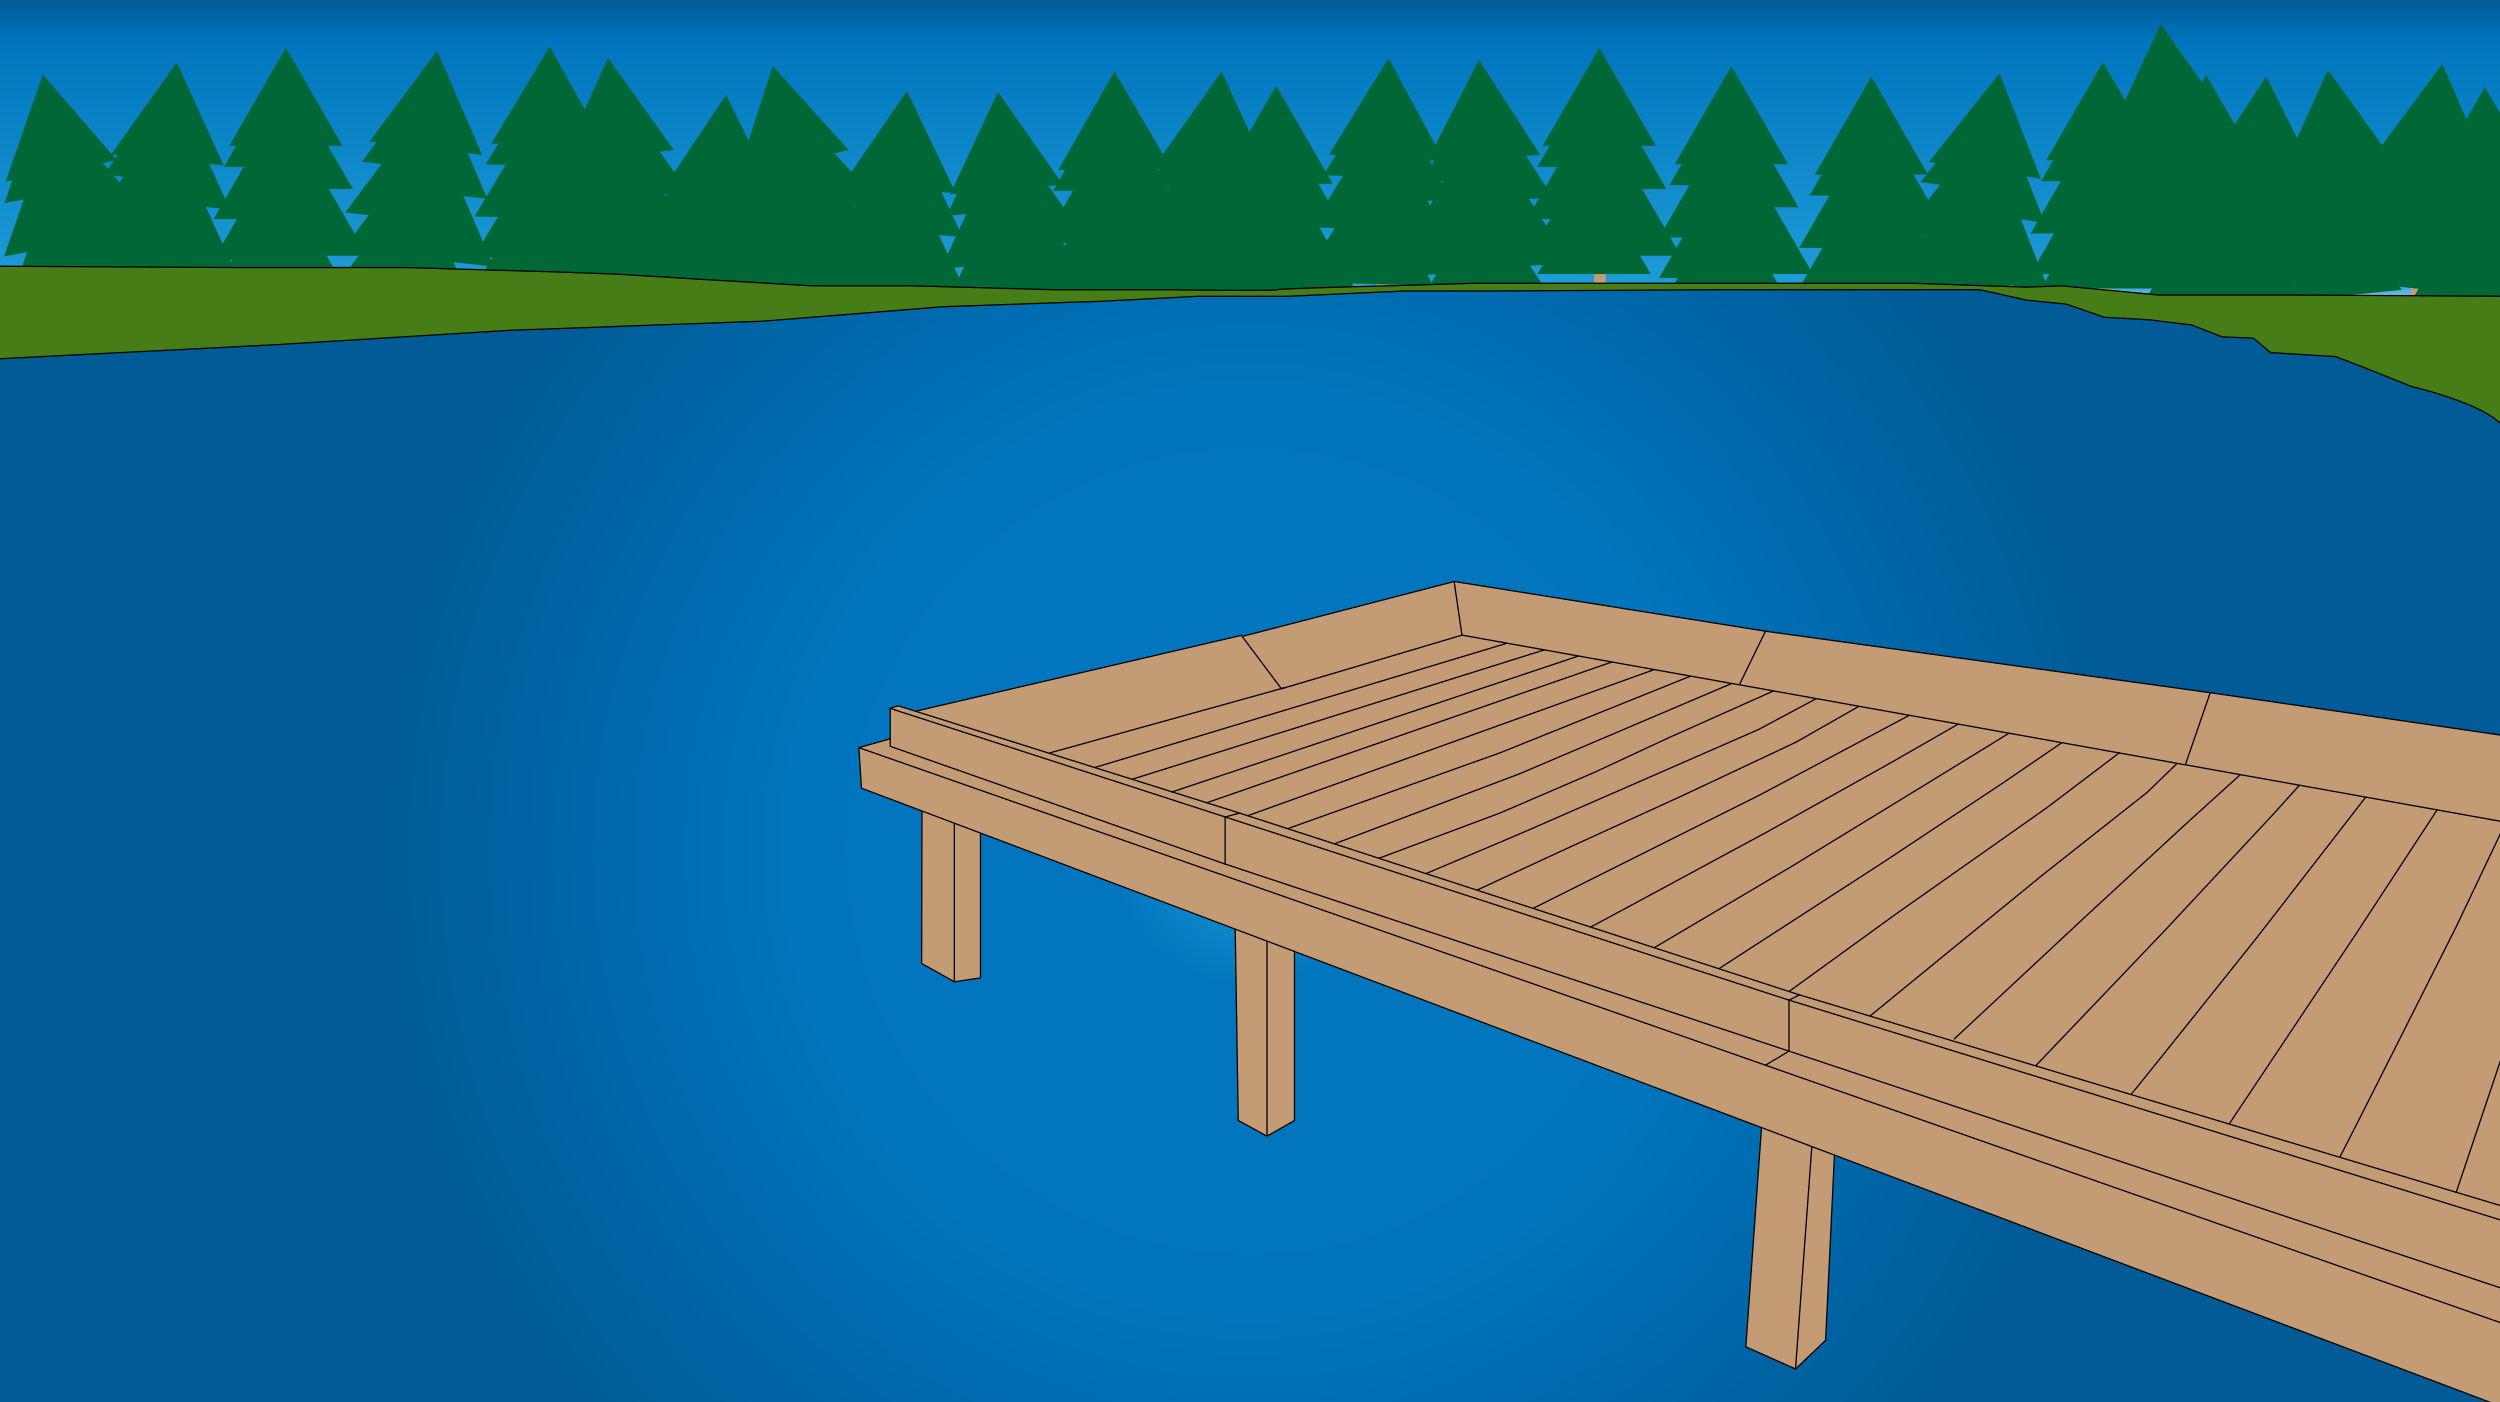 <svg xmlns="http://www.w3.org/2000/svg" xmlns:xlink="http://www.w3.org/1999/xlink" viewBox="0 0 1911 1072"><defs><style>.cls-1,.cls-6{stroke:#000;stroke-miterlimit:10;}.cls-1{fill:url(#linear-gradient);}.cls-2{fill:#c39c75;}.cls-3{fill:#006837;}.cls-4{fill:#467d16;}.cls-5{fill:url(#radial-gradient);}.cls-6{fill:none;}</style><linearGradient id="linear-gradient" x1="956" y1="240.5" x2="956" y2="-0.5" gradientUnits="userSpaceOnUse"><stop offset="0" stop-color="#cce0f4"/><stop offset="0.01" stop-color="#c3dcf2"/><stop offset="0.03" stop-color="#a9d2ee"/><stop offset="0.05" stop-color="#80c2e7"/><stop offset="0.08" stop-color="#47acde"/><stop offset="0.1" stop-color="#1e9cd7"/><stop offset="0.87" stop-color="#0075be"/><stop offset="0.99" stop-color="#005b97"/></linearGradient><radialGradient id="radial-gradient" cx="955.5" cy="650.5" r="743.52" gradientUnits="userSpaceOnUse"><stop offset="0" stop-color="#1e9cd7"/><stop offset="0.14" stop-color="#0176bf"/><stop offset="0.37" stop-color="#0176bf"/><stop offset="0.46" stop-color="#0075be"/><stop offset="0.89" stop-color="#005b97"/></radialGradient></defs><title>Artboard 1</title><g id="Layer_4" data-name="Layer 4"><rect class="cls-1" x="-3.5" y="-0.5" width="1919" height="241"/></g><g id="Layer_3" data-name="Layer 3"><rect class="cls-2" x="1658.97" y="73.66" width="9" height="144" transform="translate(-6.36 146.78) rotate(-5.04)"/><polygon class="cls-3" points="1651.72 18.2 1615.18 96.71 1701.45 89.1 1651.72 18.2"/><polygon class="cls-3" points="1649.15 34.48 1612.6 113 1698.87 105.39 1649.15 34.48"/><polygon class="cls-3" points="1662.59 50.36 1626.05 128.88 1712.32 121.27 1662.59 50.36"/><polygon class="cls-3" points="1644.69 75.03 1608.15 153.55 1694.42 145.94 1644.69 75.03"/><polygon class="cls-3" points="1667.84 87.05 1631.3 165.56 1717.56 157.95 1667.84 87.05"/><polygon class="cls-3" points="1647.42 105.91 1610.88 184.43 1697.14 176.82 1647.42 105.91"/><polygon class="cls-3" points="1678.03 100.2 1641.49 178.72 1727.76 171.1 1678.03 100.2"/><polygon class="cls-3" points="1656.35 116.17 1619.81 194.68 1706.08 187.07 1656.35 116.17"/><rect class="cls-2" x="118.81" y="103.08" width="9" height="144" transform="translate(17.46 -11.08) rotate(5.53)"/><polygon class="cls-3" points="135.16 47.63 84.83 118.1 171.03 126.46 135.16 47.63"/><polygon class="cls-3" points="129.64 63.17 79.3 133.64 165.5 142 129.64 63.17"/><polygon class="cls-3" points="139.94 81.25 89.61 151.72 175.81 160.07 139.94 81.25"/><polygon class="cls-3" points="117.82 102.21 67.48 172.68 153.68 181.04 117.82 102.21"/><polygon class="cls-3" points="138.36 118.27 88.03 188.74 174.23 197.09 138.36 118.27"/><polygon class="cls-3" points="114.83 133.07 64.49 203.54 150.69 211.89 114.83 133.07"/><polygon class="cls-3" points="145.97 133.07 95.64 203.54 181.84 211.9 145.97 133.07"/><polygon class="cls-3" points="121.73 144.79 71.39 215.26 157.59 223.61 121.73 144.79"/><rect class="cls-2" x="214.5" y="92.5" width="9" height="144"/><polygon class="cls-3" points="218.5 36.5 175.2 111.5 261.8 111.5 218.5 36.5"/><polygon class="cls-3" points="214.5 52.5 171.2 127.5 257.8 127.5 214.5 52.5"/><polygon class="cls-3" points="226.5 69.5 183.2 144.5 269.8 144.5 226.5 69.5"/><polygon class="cls-3" points="206.5 92.5 163.2 167.5 249.8 167.5 206.5 92.5"/><polygon class="cls-3" points="228.5 106.5 185.2 181.5 271.8 181.5 228.5 106.5"/><polygon class="cls-3" points="206.5 123.5 163.2 198.5 249.8 198.5 206.5 123.5"/><polygon class="cls-3" points="237.5 120.5 194.2 195.5 280.8 195.5 237.5 120.5"/><polygon class="cls-3" points="214.5 134.5 171.2 209.5 257.8 209.5 214.5 134.5"/><rect class="cls-2" x="315.24" y="93.96" width="9" height="144" transform="translate(21.64 -36.31) rotate(6.73)"/><polygon class="cls-3" points="334.24 38.78 282.45 108.19 368.45 118.33 334.24 38.78"/><polygon class="cls-3" points="328.39 54.2 276.6 123.61 362.61 133.75 328.39 54.2"/><polygon class="cls-3" points="338.32 72.49 286.53 141.9 372.54 152.04 338.32 72.49"/><polygon class="cls-3" points="315.76 92.99 263.97 162.4 349.98 172.54 315.76 92.99"/><polygon class="cls-3" points="335.97 109.47 284.18 178.88 370.19 189.02 335.97 109.47"/><polygon class="cls-3" points="312.13 123.77 260.34 193.19 346.35 203.33 312.13 123.77"/><polygon class="cls-3" points="343.27 124.43 291.48 193.84 377.49 203.98 343.27 124.43"/><polygon class="cls-3" points="318.79 135.63 267 205.05 353 215.19 318.79 135.63"/><rect class="cls-2" x="414.02" y="91.44" width="9" height="144" transform="translate(2.84 -7.09) rotate(0.97)"/><polygon class="cls-3" points="420.2 35.45 375.63 109.71 462.22 111.18 420.2 35.45"/><polygon class="cls-3" points="415.93 51.38 371.36 125.64 457.95 127.11 415.93 51.38"/><polygon class="cls-3" points="427.64 68.59 383.07 142.84 469.66 144.31 427.64 68.59"/><polygon class="cls-3" points="407.25 91.24 362.68 165.5 449.27 166.97 407.25 91.24"/><polygon class="cls-3" points="429.01 105.61 384.44 179.87 471.03 181.34 429.01 105.61"/><polygon class="cls-3" points="406.72 122.24 362.15 196.49 448.74 197.96 406.72 122.24"/><polygon class="cls-3" points="437.77 119.77 393.2 194.02 479.79 195.49 437.77 119.77"/><polygon class="cls-3" points="414.54 133.37 369.96 207.63 456.56 209.1 414.54 133.37"/><rect class="cls-2" x="473.24" y="99.66" width="9" height="144" transform="translate(-14.45 47.37) rotate(-5.59)"/><polygon class="cls-3" points="464.77 44.32 428.99 123.18 515.18 114.74 464.77 44.32"/><polygon class="cls-3" points="462.35 60.63 426.56 139.49 512.75 131.05 462.35 60.63"/><polygon class="cls-3" points="475.95 76.38 440.16 155.24 526.35 146.8 475.95 76.38"/><polygon class="cls-3" points="458.29 101.22 422.5 180.08 508.69 171.64 458.29 101.22"/><polygon class="cls-3" points="481.55 113.01 445.76 191.87 531.95 183.43 481.55 113.01"/><polygon class="cls-3" points="461.31 132.07 425.52 210.93 511.71 202.5 461.31 132.07"/><polygon class="cls-3" points="491.87 126.07 456.08 204.93 542.27 196.49 491.87 126.07"/><polygon class="cls-3" points="470.34 142.24 434.55 221.1 520.74 212.66 470.34 142.24"/><rect class="cls-2" x="411.5" y="228.5" width="9" height="144"/><polygon class="cls-3" points="415.5 172.5 372.2 247.5 458.8 247.5 415.5 172.5"/><polygon class="cls-3" points="411.5 188.5 368.2 263.5 454.8 263.5 411.5 188.5"/><polygon class="cls-3" points="423.5 205.5 380.2 280.5 466.8 280.5 423.5 205.5"/><polygon class="cls-3" points="403.5 228.5 360.2 303.5 446.8 303.5 403.5 228.5"/><polygon class="cls-3" points="425.5 242.5 382.2 317.5 468.8 317.5 425.5 242.5"/><polygon class="cls-3" points="403.5 259.5 360.2 334.5 446.8 334.5 403.5 259.5"/><polygon class="cls-3" points="434.5 256.5 391.2 331.5 477.8 331.5 434.5 256.5"/><polygon class="cls-3" points="411.5 270.5 368.2 345.5 454.8 345.5 411.5 270.5"/><rect class="cls-2" x="542.69" y="128.25" width="9" height="144" transform="matrix(1, 0.07, -0.07, 1, 14.18, -35.15)"/><polygon class="cls-3" points="555.01 72.48 506.92 144.51 593.34 150.14 555.01 72.48"/><polygon class="cls-3" points="549.98 88.19 501.89 160.22 588.31 165.85 549.98 88.19"/><polygon class="cls-3" points="560.85 105.93 512.76 177.96 599.18 183.59 560.85 105.93"/><polygon class="cls-3" points="539.39 127.58 491.31 199.61 577.73 205.24 539.39 127.58"/><polygon class="cls-3" points="560.44 142.99 512.35 215.01 598.77 220.64 560.44 142.99"/><polygon class="cls-3" points="537.38 158.52 489.29 230.55 575.71 236.18 537.38 158.52"/><polygon class="cls-3" points="568.51 157.54 520.42 229.57 606.84 235.2 568.51 157.54"/><polygon class="cls-3" points="544.65 170.02 496.56 242.04 582.98 247.67 544.65 170.02"/><rect class="cls-2" x="613.41" y="103.51" width="9" height="144" transform="translate(-23.02 132.73) rotate(-12.04)"/><polygon class="cls-3" points="590.72 50.43 564.01 132.81 648.71 114.75 590.72 50.43"/><polygon class="cls-3" points="590.15 66.91 563.44 149.29 648.14 131.23 590.15 66.91"/><polygon class="cls-3" points="605.43 81.03 578.72 163.42 663.42 145.35 605.43 81.03"/><polygon class="cls-3" points="590.66 107.7 563.96 190.08 648.65 172.02 590.66 107.7"/><polygon class="cls-3" points="615.1 116.8 588.39 199.19 673.09 181.12 615.1 116.8"/><polygon class="cls-3" points="597.13 138.02 570.42 220.4 655.12 202.34 597.13 138.02"/><polygon class="cls-3" points="626.82 128.62 600.12 211 684.81 192.94 626.82 128.62"/><polygon class="cls-3" points="607.25 147.11 580.54 229.49 665.24 211.43 607.25 147.11"/><rect class="cls-2" x="679.33" y="125.18" width="9" height="144" transform="translate(17.39 -52.55) rotate(4.46)"/><polygon class="cls-3" points="693.28 69.53 644.28 140.94 730.62 147.67 693.28 69.53"/><polygon class="cls-3" points="688.05 85.17 639.05 156.58 725.39 163.31 688.05 85.17"/><polygon class="cls-3" points="698.69 103.05 649.69 174.46 736.03 181.19 698.69 103.05"/><polygon class="cls-3" points="676.97 124.43 627.97 195.84 714.31 202.57 676.97 124.43"/><polygon class="cls-3" points="697.81 140.1 648.81 211.5 735.15 218.23 697.81 140.1"/><polygon class="cls-3" points="674.56 155.34 625.56 226.74 711.9 233.47 674.56 155.34"/><polygon class="cls-3" points="705.7 154.75 656.7 226.16 743.04 232.89 705.7 154.75"/><polygon class="cls-3" points="681.68 166.92 632.68 238.33 719.02 245.06 681.68 166.92"/><rect class="cls-2" x="769.93" y="125.65" width="9" height="144" transform="translate(-14.2 67.76) rotate(-4.96)"/><polygon class="cls-3" points="762.86 70.18 726.21 148.64 812.49 141.15 762.86 70.18"/><polygon class="cls-3" points="760.26 86.46 723.61 164.93 809.89 157.44 760.26 86.46"/><polygon class="cls-3" points="773.68 102.36 737.04 180.83 823.31 173.33 773.68 102.36"/><polygon class="cls-3" points="755.75 127.01 719.1 205.47 805.38 197.98 755.75 127.01"/><polygon class="cls-3" points="778.88 139.05 742.23 217.52 828.51 210.02 778.88 139.05"/><polygon class="cls-3" points="758.43 157.89 721.78 236.36 808.06 228.86 758.43 157.89"/><polygon class="cls-3" points="789.06 152.22 752.41 230.69 838.69 223.19 789.06 152.22"/><polygon class="cls-3" points="767.36 168.16 730.71 246.62 816.98 239.13 767.36 168.16"/><rect class="cls-2" x="848.68" y="110.52" width="9" height="144" transform="translate(-1.15 5.44) rotate(-0.37)"/><polygon class="cls-3" points="851.86 54.52 809.04 129.8 895.64 129.25 851.86 54.52"/><polygon class="cls-3" points="847.97 70.55 805.14 145.82 891.74 145.27 847.97 70.55"/><polygon class="cls-3" points="860.07 87.47 817.25 162.75 903.85 162.19 860.07 87.47"/><polygon class="cls-3" points="840.22 110.6 797.4 185.87 884 185.32 840.22 110.6"/><polygon class="cls-3" points="862.31 124.46 819.49 199.73 906.09 199.18 862.31 124.46"/><polygon class="cls-3" points="840.42 141.6 797.6 216.87 884.2 216.32 840.42 141.6"/><polygon class="cls-3" points="871.4 138.4 828.58 213.68 915.18 213.12 871.4 138.4"/><polygon class="cls-3" points="848.49 152.55 805.66 227.82 892.27 227.27 848.49 152.55"/><rect class="cls-2" x="917.9" y="110.1" width="9" height="144" transform="translate(21.03 -85.32) rotate(5.36)"/><polygon class="cls-3" points="933.85 54.61 883.74 125.24 969.96 133.32 933.85 54.61"/><polygon class="cls-3" points="928.38 70.17 878.26 140.8 964.49 148.88 928.38 70.17"/><polygon class="cls-3" points="938.74 88.21 888.62 158.84 974.85 166.93 938.74 88.21"/><polygon class="cls-3" points="916.67 109.25 866.56 179.88 952.79 187.96 916.67 109.25"/><polygon class="cls-3" points="937.27 125.24 887.16 195.87 973.38 203.95 937.27 125.24"/><polygon class="cls-3" points="913.78 140.11 863.67 210.74 949.89 218.82 913.78 140.11"/><polygon class="cls-3" points="944.93 140.02 894.81 210.65 981.04 218.73 944.93 140.02"/><polygon class="cls-3" points="920.72 151.81 870.61 222.44 956.83 230.52 920.72 151.81"/><rect class="cls-2" x="971.5" y="121.5" width="9" height="144"/><polygon class="cls-3" points="975.5 65.5 932.2 140.5 1018.8 140.5 975.5 65.5"/><polygon class="cls-3" points="971.5 81.5 928.2 156.5 1014.8 156.5 971.5 81.5"/><polygon class="cls-3" points="983.5 98.5 940.2 173.5 1026.8 173.5 983.5 98.5"/><polygon class="cls-3" points="963.5 121.5 920.2 196.5 1006.8 196.5 963.5 121.5"/><polygon class="cls-3" points="985.5 135.5 942.2 210.5 1028.8 210.5 985.5 135.5"/><polygon class="cls-3" points="963.5 152.5 920.2 227.5 1006.8 227.5 963.5 152.5"/><polygon class="cls-3" points="994.5 149.5 951.2 224.5 1037.8 224.5 994.5 149.5"/><polygon class="cls-3" points="971.5 163.5 928.2 238.5 1014.8 238.5 971.5 163.5"/><rect class="cls-2" x="1053.69" y="100.4" width="9" height="144" transform="translate(5.43 -30.53) rotate(1.66)"/><polygon class="cls-3" points="1061.39 44.44 1015.94 118.16 1102.51 120.66 1061.39 44.44"/><polygon class="cls-3" points="1056.93 60.32 1011.48 134.03 1098.05 136.54 1056.93 60.32"/><polygon class="cls-3" points="1068.44 77.66 1022.98 151.37 1109.55 153.88 1068.44 77.66"/><polygon class="cls-3" points="1047.78 100.07 1002.33 173.79 1088.89 176.29 1047.78 100.07"/><polygon class="cls-3" points="1069.37 114.7 1023.91 188.42 1110.48 190.92 1069.37 114.7"/><polygon class="cls-3" points="1046.88 131.06 1001.43 204.77 1088 207.28 1046.88 131.06"/><polygon class="cls-3" points="1077.96 128.96 1032.5 202.67 1119.07 205.18 1077.96 128.96"/><polygon class="cls-3" points="1054.56 142.28 1009.11 216 1095.67 218.5 1054.56 142.28"/><rect class="cls-2" x="1132.9" y="101.61" width="9" height="144" transform="translate(-7.26 57.06) rotate(-2.86)"/><polygon class="cls-3" points="1130.51 45.8 1091.01 122.87 1177.5 118.54 1130.51 45.8"/><polygon class="cls-3" points="1127.31 61.98 1087.81 139.05 1174.31 134.72 1127.31 61.98"/><polygon class="cls-3" points="1140.15 78.36 1100.65 155.43 1187.14 151.1 1140.15 78.36"/><polygon class="cls-3" points="1121.32 102.33 1081.82 179.4 1168.32 175.07 1121.32 102.33"/><polygon class="cls-3" points="1143.99 115.21 1104.49 192.28 1190.99 187.96 1143.99 115.21"/><polygon class="cls-3" points="1122.87 133.29 1083.37 210.36 1169.87 206.03 1122.87 133.29"/><polygon class="cls-3" points="1153.68 128.75 1114.18 205.82 1200.68 201.49 1153.68 128.75"/><polygon class="cls-3" points="1131.41 143.88 1091.91 220.95 1178.4 216.62 1131.41 143.88"/><rect class="cls-2" x="1218.5" y="92.5" width="9" height="144"/><polygon class="cls-3" points="1222.5 36.5 1179.2 111.5 1265.8 111.5 1222.5 36.5"/><polygon class="cls-3" points="1218.5 52.5 1175.2 127.5 1261.8 127.5 1218.5 52.5"/><polygon class="cls-3" points="1230.5 69.5 1187.2 144.5 1273.8 144.5 1230.5 69.5"/><polygon class="cls-3" points="1210.5 92.5 1167.2 167.5 1253.8 167.5 1210.5 92.5"/><polygon class="cls-3" points="1232.5 106.5 1189.2 181.5 1275.8 181.5 1232.5 106.5"/><polygon class="cls-3" points="1210.5 123.5 1167.2 198.5 1253.8 198.5 1210.5 123.5"/><polygon class="cls-3" points="1241.5 120.5 1198.2 195.5 1284.8 195.5 1241.5 120.5"/><polygon class="cls-3" points="1218.5 134.5 1175.2 209.5 1261.8 209.5 1218.5 134.5"/><rect class="cls-2" x="1319.5" y="106.5" width="9" height="144"/><polygon class="cls-3" points="1323.5 50.5 1280.2 125.5 1366.8 125.5 1323.5 50.5"/><polygon class="cls-3" points="1319.5 66.5 1276.2 141.5 1362.8 141.5 1319.5 66.5"/><polygon class="cls-3" points="1331.5 83.5 1288.2 158.5 1374.8 158.5 1331.5 83.5"/><polygon class="cls-3" points="1311.5 106.5 1268.2 181.5 1354.8 181.5 1311.5 106.5"/><polygon class="cls-3" points="1333.5 120.5 1290.2 195.5 1376.8 195.5 1333.5 120.5"/><polygon class="cls-3" points="1311.5 137.5 1268.2 212.5 1354.8 212.5 1311.5 137.5"/><polygon class="cls-3" points="1342.5 134.5 1299.2 209.5 1385.8 209.5 1342.5 134.5"/><polygon class="cls-3" points="1319.5 148.5 1276.2 223.5 1362.8 223.5 1319.5 148.5"/><rect class="cls-2" x="1426.5" y="114.5" width="9" height="144"/><polygon class="cls-3" points="1430.5 58.5 1387.2 133.5 1473.8 133.5 1430.5 58.5"/><polygon class="cls-3" points="1426.5 74.5 1383.2 149.5 1469.8 149.5 1426.5 74.5"/><polygon class="cls-3" points="1438.5 91.5 1395.2 166.5 1481.8 166.5 1438.5 91.5"/><polygon class="cls-3" points="1418.5 114.5 1375.2 189.5 1461.8 189.5 1418.5 114.5"/><polygon class="cls-3" points="1440.5 128.5 1397.2 203.5 1483.8 203.5 1440.5 128.5"/><polygon class="cls-3" points="1418.5 145.5 1375.2 220.5 1461.8 220.5 1418.5 145.5"/><polygon class="cls-3" points="1449.5 142.5 1406.2 217.5 1492.8 217.5 1449.5 142.5"/><polygon class="cls-3" points="1426.5 156.5 1383.2 231.5 1469.8 231.5 1426.5 156.5"/><rect class="cls-2" x="1603.5" y="103.5" width="9" height="144"/><polygon class="cls-3" points="1607.5 47.5 1564.2 122.5 1650.8 122.5 1607.5 47.5"/><polygon class="cls-3" points="1603.5 63.5 1560.2 138.5 1646.8 138.5 1603.5 63.5"/><polygon class="cls-3" points="1615.5 80.5 1572.2 155.5 1658.8 155.5 1615.5 80.5"/><polygon class="cls-3" points="1595.5 103.5 1552.2 178.5 1638.8 178.5 1595.5 103.5"/><polygon class="cls-3" points="1617.5 117.5 1574.2 192.5 1660.8 192.5 1617.5 117.5"/><polygon class="cls-3" points="1595.5 134.5 1552.2 209.5 1638.8 209.5 1595.5 134.5"/><polygon class="cls-3" points="1626.5 131.5 1583.2 206.5 1669.8 206.5 1626.5 131.5"/><polygon class="cls-3" points="1603.5 145.5 1560.2 220.5 1646.8 220.5 1603.5 145.5"/><rect class="cls-2" x="1682.5" y="113.5" width="9" height="144"/><polygon class="cls-3" points="1686.5 57.5 1643.2 132.5 1729.8 132.5 1686.5 57.5"/><polygon class="cls-3" points="1682.5 73.5 1639.2 148.5 1725.8 148.5 1682.5 73.5"/><polygon class="cls-3" points="1694.5 90.5 1651.2 165.5 1737.8 165.5 1694.5 90.5"/><polygon class="cls-3" points="1674.5 113.5 1631.2 188.5 1717.8 188.5 1674.5 113.5"/><polygon class="cls-3" points="1696.5 127.5 1653.2 202.5 1739.8 202.5 1696.5 127.5"/><polygon class="cls-3" points="1674.5 144.5 1631.2 219.5 1717.8 219.5 1674.5 144.5"/><polygon class="cls-3" points="1705.5 141.5 1662.2 216.5 1748.8 216.5 1705.5 141.5"/><polygon class="cls-3" points="1682.5 155.5 1639.2 230.5 1725.8 230.5 1682.5 155.5"/><rect class="cls-2" x="1720.88" y="114.28" width="9" height="144" transform="translate(13.75 -99.99) rotate(3.33)"/><polygon class="cls-3" points="1732.32 58.47 1684.73 130.82 1771.19 135.86 1732.32 58.47"/><polygon class="cls-3" points="1727.4 74.21 1679.81 146.56 1766.26 151.6 1727.4 74.21"/><polygon class="cls-3" points="1738.39 91.88 1690.8 164.23 1777.26 169.26 1738.39 91.88"/><polygon class="cls-3" points="1717.08 113.67 1669.5 186.03 1755.95 191.06 1717.08 113.67"/><polygon class="cls-3" points="1738.23 128.93 1690.64 201.28 1777.1 206.32 1738.23 128.93"/><polygon class="cls-3" points="1715.28 144.62 1667.69 216.98 1754.15 222.01 1715.28 144.62"/><polygon class="cls-3" points="1746.4 143.43 1698.82 215.78 1785.27 220.82 1746.4 143.43"/><polygon class="cls-3" points="1722.63 156.07 1675.04 228.42 1761.5 233.46 1722.63 156.07"/><rect class="cls-2" x="1788.31" y="108.66" width="9" height="144" transform="translate(-9.08 180.13) rotate(-5.74)"/><polygon class="cls-3" points="1779.52 53.35 1743.93 132.3 1830.1 123.65 1779.52 53.35"/><polygon class="cls-3" points="1777.14 69.67 1741.55 148.62 1827.72 139.97 1777.14 69.67"/><polygon class="cls-3" points="1790.78 85.39 1755.19 164.34 1841.36 155.68 1790.78 85.39"/><polygon class="cls-3" points="1773.18 110.27 1737.59 189.22 1823.76 180.57 1773.18 110.27"/><polygon class="cls-3" points="1796.47 122 1760.88 200.95 1847.05 192.3 1796.47 122"/><polygon class="cls-3" points="1776.28 141.12 1740.69 220.07 1826.86 211.41 1776.28 141.12"/><polygon class="cls-3" points="1806.82 135.03 1771.24 213.98 1857.4 205.33 1806.82 135.03"/><polygon class="cls-3" points="1785.34 151.26 1749.75 230.21 1835.92 221.56 1785.34 151.26"/><rect class="cls-2" x="1848.33" y="103.98" width="9" height="144" transform="translate(32.09 -209.82) rotate(6.54)"/><polygon class="cls-3" points="1866.91 48.75 1815.35 118.33 1901.39 128.19 1866.91 48.75"/><polygon class="cls-3" points="1861.11 64.19 1809.55 133.77 1895.59 143.63 1861.11 64.19"/><polygon class="cls-3" points="1871.1 82.45 1819.54 152.03 1905.58 161.89 1871.1 82.45"/><polygon class="cls-3" points="1848.61 103.02 1797.05 172.6 1883.09 182.46 1848.61 103.02"/><polygon class="cls-3" points="1868.87 119.44 1817.31 189.02 1903.35 198.88 1868.87 119.44"/><polygon class="cls-3" points="1845.08 133.82 1793.52 203.4 1879.56 213.26 1845.08 133.82"/><polygon class="cls-3" points="1876.22 134.37 1824.66 203.95 1910.7 213.81 1876.22 134.37"/><polygon class="cls-3" points="1851.78 145.66 1800.22 215.24 1886.26 225.1 1851.78 145.66"/><rect class="cls-2" x="1895.5" y="122.5" width="9" height="144"/><polygon class="cls-3" points="1899.5 66.5 1856.2 141.5 1942.8 141.5 1899.5 66.5"/><polygon class="cls-3" points="1895.5 82.5 1852.2 157.5 1938.8 157.5 1895.5 82.5"/><polygon class="cls-3" points="1907.5 99.5 1864.2 174.5 1950.8 174.5 1907.5 99.5"/><polygon class="cls-3" points="1887.5 122.5 1844.2 197.5 1930.8 197.5 1887.5 122.5"/><polygon class="cls-3" points="1909.5 136.5 1866.2 211.5 1952.8 211.5 1909.5 136.5"/><polygon class="cls-3" points="1887.5 153.5 1844.2 228.5 1930.8 228.5 1887.5 153.5"/><polygon class="cls-3" points="1918.5 150.5 1875.2 225.5 1961.8 225.5 1918.5 150.5"/><polygon class="cls-3" points="1895.5 164.5 1852.2 239.5 1938.8 239.5 1895.5 164.5"/><rect class="cls-2" x="1505.37" y="110.74" width="9" height="144" transform="translate(43.94 -222.42) rotate(8.55)"/><polygon class="cls-3" points="1528.4 56.09 1474.43 123.82 1560.08 136.69 1528.4 56.09"/><polygon class="cls-3" points="1522.07 71.32 1468.1 139.05 1553.74 151.92 1522.07 71.32"/><polygon class="cls-3" points="1531.41 89.91 1477.44 157.64 1563.08 170.52 1531.41 89.91"/><polygon class="cls-3" points="1508.21 109.69 1454.24 177.41 1539.88 190.29 1508.21 109.69"/><polygon class="cls-3" points="1527.89 126.8 1473.92 194.53 1559.56 207.4 1527.89 126.8"/><polygon class="cls-3" points="1503.61 140.34 1449.63 208.07 1535.28 220.94 1503.61 140.34"/><polygon class="cls-3" points="1534.71 141.98 1480.74 209.71 1566.38 222.59 1534.71 141.98"/><polygon class="cls-3" points="1509.88 152.41 1455.91 220.14 1541.55 233.01 1509.88 152.41"/><rect class="cls-2" x="52.83" y="110.56" width="9" height="144" transform="translate(-33.38 14.08) rotate(-10.86)"/><polygon class="cls-3" points="32.72 56.95 4.33 138.77 89.38 122.45 32.72 56.95"/><polygon class="cls-3" points="31.8 73.42 3.41 155.24 88.46 138.91 31.8 73.42"/><polygon class="cls-3" points="46.79 87.85 18.4 169.67 103.45 153.35 46.79 87.85"/><polygon class="cls-3" points="31.48 114.21 3.1 196.03 88.15 179.7 31.48 114.21"/><polygon class="cls-3" points="55.73 123.81 27.34 205.63 112.39 189.31 55.73 123.81"/><polygon class="cls-3" points="37.33 144.65 8.94 226.47 93.99 210.15 37.33 144.65"/><polygon class="cls-3" points="67.21 135.87 38.82 217.68 123.87 201.36 67.21 135.87"/><polygon class="cls-3" points="47.26 153.95 18.87 235.77 103.92 219.44 47.26 153.95"/></g><g id="Layer_2" data-name="Layer 2"><path class="cls-4" d="M1917,226.5l-2.5,101.83c-8.68-18.32-71-32.83-71-32.83s-57-23-59-23-49-3-49-3l-13-11-24-1-23-9-32-4-35-2-29-10-30-3-36-8h-198l-181,1h-62l-88,4h-69s-76,4-79,4-116,4-116,4l-137,11-194,7-179,11-215,10.95-1,.05,2.5-71,184,1H310s101,3,103,3,58,2,58,2l64,4,86,5h77l109,3h90s77,1,79,0,85-3,85-3l67-2h333c1,0,88,3,88,3l27-1,74,7h102Z"/><path class="cls-5" d="M1914.5,328.33a9.67,9.67,0,0,1,1,4.17v228l-.29,2-225.71-33-340-47-238-38L949.74,486.44l-.24-.94-249,58-.11.36L686.5,539.5l-6,2v23.2l-24,6.8,2,31,46.23,17.43L704.5,736.5l25,14,20-3V636.82l194.7,73.42,2.3,146.26,22,12,21-12V727.32l357,134.61-12,167.57,38,17,23-22L1402.25,883,1915.5,1076.5v3H-4.5v-805l215-10.95,179-11,194-7,137-11s113-4,116-4,79-4,79-4h69l88-4h62l181-1h198l36,8,30,3,29,10,35,2,32,4,23,9,24,1,13,11s47,3,49,3,59,23,59,23S1905.82,310,1914.5,328.33Z"/><polygon class="cls-2" points="989.5 727.32 968.5 719.4 944.2 710.24 749.5 636.82 729.5 629.27 704.73 619.93 658.5 602.5 656.5 571.5 1349.5 814.24 1915.5 1012.5 1915.5 1076.5 1402.25 882.96 1384.96 876.44 1346.49 861.93 989.5 727.32"/><path class="cls-2" d="M1915.5,628.5v170l-38,112.89-89.06-26.76h0c2.16-3.39,89-176.12,89-176.12Z"/><polygon class="cls-2" points="1808.33 609.3 1757.69 600.22 1712.5 592.13 1670.61 584.62 1670.48 584.6 1670.5 584.5 1689.5 529.5 1915.21 562.46 1915.5 562.5 1915.5 628.5 1862.94 619.08 1808.33 609.3"/><path class="cls-2" d="M1915.5,628.5l-38,80s-86.86,172.73-89,176.12l-84.55-25.41L1800.5,714.5l62.44-95.42Z"/><polygon class="cls-2" points="1915.5 798.5 1914.5 922.5 1877.86 911.49 1877.54 911.39 1915.5 798.5"/><polygon class="cls-2" points="1914.5 985.5 1915.5 1012.5 1349.5 814.24 1367.5 803.5 1914.5 985.5"/><polygon class="cls-2" points="1914.5 933.5 1914.5 985.5 1367.5 803.5 1367.5 764.5 1914.5 933.5"/><polygon class="cls-2" points="1914.5 922.5 1914.5 933.5 1367.5 764.5 1375.5 760.5 1429.37 776.69 1493.1 795.84 1556.02 814.76 1628.92 836.67 1703.93 859.21 1788.48 884.62 1788.48 884.63 1877.54 911.39 1877.5 911.5 1877.86 911.49 1914.5 922.5"/><path class="cls-2" d="M1862.94,619.08,1800.5,714.5l-96.57,144.71-75-22.54c.58-.17,95.58-119.17,95.58-119.17l69-89,14.83-19.2Z"/><path class="cls-2" d="M1808.33,609.3l-14.83,19.2-69,89s-95,119-95.58,119.17L1556,814.76,1655.5,710.5l83-89,19.19-21.28Z"/><polygon class="cls-2" points="1757.69 600.22 1738.5 621.5 1655.5 710.5 1556.02 814.76 1493.1 795.84 1493.5 794.5 1597.5 697.5 1674.5 626.5 1712.5 592.13 1757.69 600.22"/><polygon class="cls-2" points="1712.5 592.13 1674.5 626.5 1597.5 697.5 1493.5 794.5 1493.1 795.84 1429.37 776.69 1560.5 669.5 1641.5 605.5 1663.91 583.75 1663.97 583.43 1670.48 584.6 1670.61 584.62 1712.5 592.13"/><polygon class="cls-2" points="1619.87 575.53 1576.08 567.68 1535.71 560.45 1496.85 553.48 1459.48 546.78 1459.47 546.78 1420.97 539.88 1388.33 534.03 1388.32 534.03 1355.6 528.17 1329.5 523.49 1349.5 482.5 1689.5 529.5 1670.5 584.5 1670.48 584.6 1663.97 583.43 1619.87 575.53"/><polygon class="cls-2" points="1663.97 583.43 1663.91 583.75 1641.5 605.5 1560.5 669.5 1429.37 776.69 1375.5 760.5 1367.5 757.9 1449.5 698.5 1564.5 617.5 1619.87 575.53 1663.97 583.43"/><polygon class="cls-2" points="1619.87 575.53 1564.5 617.5 1449.5 698.5 1367.5 757.9 1313.9 740.49 1440.5 658.5 1532.5 597.5 1576.08 567.68 1619.87 575.53"/><polygon class="cls-2" points="1576.08 567.68 1532.5 597.5 1440.5 658.5 1313.9 740.49 1264.46 724.44 1367.5 663.5 1470.5 600.5 1535.71 560.45 1576.08 567.68"/><path class="cls-2" d="M1496.85,553.48l38.86,7-65.21,40-103,63-103,60.94-48.61-15.79c.65-.15,135.65-73.15,135.65-73.15l93-52Z"/><path class="cls-2" d="M1496.85,553.48l-52.35,30-93,52s-135,73-135.65,73.15l-44-14.28L1345.5,607.5l114-60.72h0Z"/><polygon class="cls-2" points="1459.47 546.78 1345.5 607.5 1171.87 694.37 1128.95 680.43 1193.5 650.5 1287.5 607.5 1372.5 567.5 1420.97 539.88 1459.47 546.78"/><polygon class="cls-2" points="1420.97 539.88 1372.5 567.5 1287.5 607.5 1193.5 650.5 1128.95 680.43 1128.94 680.43 1090 667.78 1161.5 637.5 1264.5 592.5 1344.5 557.5 1388.32 534.03 1388.33 534.03 1420.97 539.88"/><polygon class="cls-2" points="1402.25 882.96 1395.5 1024.5 1372.5 1046.5 1384.96 876.44 1402.25 882.96"/><polygon class="cls-2" points="1388.32 534.03 1344.5 557.5 1264.5 592.5 1161.5 637.5 1090 667.78 1053.98 656.08 1146.5 621.5 1218.5 590.5 1276.5 563.5 1355.6 528.17 1388.32 534.03"/><polygon class="cls-2" points="1384.96 876.44 1372.5 1046.5 1334.5 1029.5 1346.49 861.93 1384.96 876.44"/><polygon class="cls-2" points="1375.5 760.5 1367.5 764.5 936.5 624.5 947.5 621.5 953.72 623.52 984.26 633.44 1020.03 645.05 1053.98 656.08 1090 667.78 1128.94 680.43 1128.95 680.43 1171.87 694.37 1215.85 708.65 1264.46 724.44 1313.9 740.49 1367.5 757.9 1375.5 760.5"/><polygon class="cls-2" points="1367.5 764.5 1367.5 803.5 936.5 660.5 936.5 624.5 1367.5 764.5"/><polygon class="cls-2" points="1367.5 803.5 1349.5 814.24 656.5 571.5 680.5 564.7 680.5 570.5 936.5 660.5 1367.5 803.5"/><polygon class="cls-2" points="1329.5 523.49 1355.6 528.17 1276.5 563.5 1218.5 590.5 1146.5 621.5 1053.98 656.08 1020.03 645.05 1161.5 591.5 1323.7 522.45 1323.71 522.45 1329.43 523.48 1329.5 523.49"/><polygon class="cls-2" points="1292.24 516.81 1264.45 511.83 1232.08 506.03 1232.07 506.03 1206.55 501.46 1180.43 496.78 1151.91 491.67 1117.5 485.5 1111.5 444.5 1349.5 482.5 1329.5 523.49 1329.43 523.48 1323.71 522.45 1323.7 522.45 1292.24 516.81"/><polygon class="cls-2" points="1323.7 522.45 1161.5 591.5 1020.03 645.05 984.26 633.44 1146.5 575.5 1292.24 516.81 1323.7 522.45"/><polygon class="cls-2" points="1292.24 516.81 1146.5 575.5 984.26 633.44 953.72 623.52 1264.45 511.83 1292.24 516.81"/><polygon class="cls-2" points="1264.45 511.83 953.72 623.52 947.5 621.5 922.44 613.63 1232.07 506.03 1232.08 506.03 1264.45 511.83"/><polygon class="cls-2" points="1232.07 506.03 922.44 613.63 896.02 605.33 1206.55 501.46 1232.07 506.03"/><polygon class="cls-2" points="1206.55 501.46 896.02 605.33 865.33 595.68 1180.43 496.78 1206.55 501.46"/><polygon class="cls-2" points="1180.43 496.78 865.33 595.68 836.76 586.71 1151.91 491.67 1180.43 496.78"/><polygon class="cls-2" points="1151.91 491.67 836.76 586.71 802.37 575.9 802.5 575.5 979.4 526.36 979.5 526.5 1117.5 485.5 1151.91 491.67"/><polygon class="cls-2" points="979.4 526.36 949.5 486.5 949.74 486.44 1111.5 444.5 1117.5 485.5 979.5 526.5 979.4 526.36"/><polygon class="cls-2" points="989.5 727.32 989.5 856.5 968.5 868.5 968.5 719.4 989.5 727.32"/><polygon class="cls-2" points="979.4 526.36 802.5 575.5 802.37 575.9 700.39 543.86 700.5 543.5 949.5 485.5 949.74 486.44 949.5 486.5 979.4 526.36"/><polygon class="cls-2" points="968.5 719.4 968.5 868.5 946.5 856.5 944.2 710.24 968.5 719.4"/><polygon class="cls-2" points="896.02 605.33 922.44 613.63 947.5 621.5 936.5 624.5 680.5 541.5 686.5 539.5 700.39 543.86 802.37 575.9 836.76 586.71 865.33 595.68 896.02 605.33"/><polygon class="cls-2" points="936.5 624.5 936.5 660.5 680.5 570.5 680.5 564.7 680.5 541.5 936.5 624.5"/><polygon class="cls-2" points="749.5 636.82 749.5 747.5 729.5 750.5 729.5 629.27 749.5 636.82"/><polygon class="cls-2" points="729.5 629.27 729.5 750.5 704.5 736.5 704.73 619.93 729.5 629.27"/><polyline class="cls-6" points="1349.5 482.5 1689.5 529.5 1670.5 584.5"/><polyline class="cls-6" points="1111.5 444.5 949.74 486.44 949.5 486.5 979.4 526.36 979.5 526.5 1117.5 485.5"/><polyline class="cls-6" points="982.5 525.5 979.4 526.36 802.5 575.5"/><line class="cls-6" x1="949.5" y1="485.5" x2="700.5" y2="543.5"/><polygon class="cls-6" points="700.39 543.86 686.5 539.5 680.5 541.5 936.5 624.5 947.5 621.5 922.44 613.63 896.02 605.33 865.33 595.68 836.76 586.71 802.37 575.9 700.39 543.86"/><polyline class="cls-6" points="1788.48 884.63 1877.54 911.39 1877.86 911.49 1914.5 922.5 1914.5 933.5 1367.5 764.5 1367.5 803.5 1914.5 985.5 1914.5 933.5"/><polyline class="cls-6" points="1375.5 760.5 1429.37 776.69 1493.1 795.84 1556.02 814.76 1628.92 836.67 1703.93 859.21 1788.48 884.62"/><polyline class="cls-6" points="936.5 660.5 680.5 570.5 680.5 564.7 680.5 541.5"/><line class="cls-6" x1="836.76" y1="586.71" x2="1151.91" y2="491.67"/><line class="cls-6" x1="865.33" y1="595.68" x2="1180.43" y2="496.78"/><polyline class="cls-6" points="895.5 605.5 896.02 605.33 1206.55 501.46"/><line class="cls-6" x1="1232.07" y1="506.03" x2="922.44" y2="613.63"/><polyline class="cls-6" points="953.72 623.52 1264.45 511.83 1264.46 511.83"/><polyline class="cls-6" points="984.26 633.44 1146.5 575.5 1292.24 516.81 1292.25 516.81"/><polyline class="cls-6" points="1020.03 645.05 1161.5 591.5 1323.7 522.45"/><polyline class="cls-6" points="1053.98 656.08 1146.5 621.5 1218.5 590.5 1276.5 563.5 1355.6 528.17"/><polyline class="cls-6" points="1090 667.78 1161.5 637.5 1264.5 592.5 1344.5 557.5 1388.32 534.03"/><polyline class="cls-6" points="1128.95 680.43 1193.5 650.5 1287.5 607.5 1372.5 567.5 1420.97 539.88 1420.98 539.88"/><polyline class="cls-6" points="1171.87 694.37 1345.5 607.5 1459.47 546.78"/><path class="cls-6" d="M1215.85,708.65c.65-.15,135.65-73.15,135.65-73.15l93-52,52.35-30"/><polyline class="cls-6" points="1264.46 724.44 1367.5 663.5 1470.5 600.5 1535.71 560.45 1535.72 560.44"/><polyline class="cls-6" points="1313.9 740.49 1440.5 658.5 1532.5 597.5 1576.08 567.68"/><polyline class="cls-6" points="1367.5 757.9 1449.5 698.5 1564.5 617.5 1619.87 575.53 1620.4 575.13"/><polyline class="cls-6" points="1429.37 776.69 1560.5 669.5 1641.5 605.5 1663.91 583.75"/><polyline class="cls-6" points="1493.5 794.5 1597.5 697.5 1674.5 626.5 1712.5 592.13 1712.51 592.12"/><polyline class="cls-6" points="1556.02 814.76 1655.5 710.5 1738.5 621.5 1757.69 600.22"/><path class="cls-6" d="M1628.92,836.67c.58-.17,95.58-119.17,95.58-119.17l69-89,14.83-19.2h0"/><polyline class="cls-6" points="1703.93 859.21 1800.5 714.5 1862.94 619.08"/><path class="cls-6" d="M1788.48,884.63h0c2.16-3.39,89-176.12,89-176.12l38-80-52.56-9.42-54.61-9.78-50.64-9.08-45.19-8.09-41.89-7.51-.13,0-6.51-1.17-44.1-7.9-43.79-7.85-40.37-7.23-38.86-7-37.37-6.7h0l-38.5-6.9L1388.33,534h0l-32.72-5.86-26.1-4.68h-.07l-5.72-1h0l-31.46-5.64-27.79-5-32.37-5.8h0l-25.52-4.57-26.12-4.68-28.52-5.11-34.41-6.17-6-41,238,38-20,41h0"/><polyline class="cls-6" points="656.5 571.5 1349.5 814.24 1915.5 1012.5 1915.5 1076.5 1402.25 882.96 1384.96 876.44 1346.49 861.93 989.5 727.32 968.5 719.4 944.2 710.24 749.5 636.82 729.5 629.27 704.73 619.93 658.5 602.5 656.5 571.5 680.5 564.7"/><polyline class="cls-6" points="1349.5 814.24 1367.5 803.5 936.5 660.5 936.5 624.5 1367.5 764.5 1375.5 760.5 1367.5 757.9 1313.9 740.49 1264.46 724.44 1215.85 708.65 1171.87 694.37 1128.95 680.43 1128.94 680.43 1090 667.78 1053.98 656.08 1020.03 645.05 984.26 633.44 953.72 623.52 947.5 621.5"/><polyline class="cls-6" points="944.2 710.24 946.5 856.5 968.5 868.5 968.5 719.4"/><polyline class="cls-6" points="968.5 868.5 989.5 856.5 989.5 727.32 989.5 726.91"/><polyline class="cls-6" points="704.73 619.93 704.5 736.5 729.5 750.5 749.5 747.5 749.5 636.82"/><line class="cls-6" x1="729.5" y1="750.5" x2="729.5" y2="629.27"/><polyline class="cls-6" points="1346.49 861.93 1334.5 1029.5 1372.5 1046.5 1384.96 876.44"/><polyline class="cls-6" points="1372.5 1046.5 1395.5 1024.5 1402.25 882.96"/><polyline class="cls-6" points="-4.5 274.5 -4.5 1079.5 1915.5 1079.5 1915.5 1076.5"/><polyline class="cls-6" points="1914.5 922.5 1915.5 798.5 1877.54 911.39 1877.5 911.5 1877.86 911.49"/><polyline class="cls-6" points="1915.5 798.5 1915.5 628.5 1915.5 562.5 1915.21 562.46 1689.5 529.5"/><path class="cls-6" d="M1914.5,328.35v0L1917,226.5l-165-1H1650l-74-7-27,1s-87-3-88-3H1128l-67,2s-83,2-85,3-79,0-79,0H807l-109-3H621l-86-5-64-4s-56-2-58-2-103-3-103-3H181l-184-1-2.5,71,1-.05,215-10.95,179-11,194-7,137-11s113-4,116-4,79-4,79-4h69l88-4h62l181-1h198l36,8,30,3,29,10,35,2,32,4,23,9,24,1,13,11s47,3,49,3,59,23,59,23,62.32,14.51,71,32.83a9.67,9.67,0,0,1,1,4.17v228"/></g></svg>